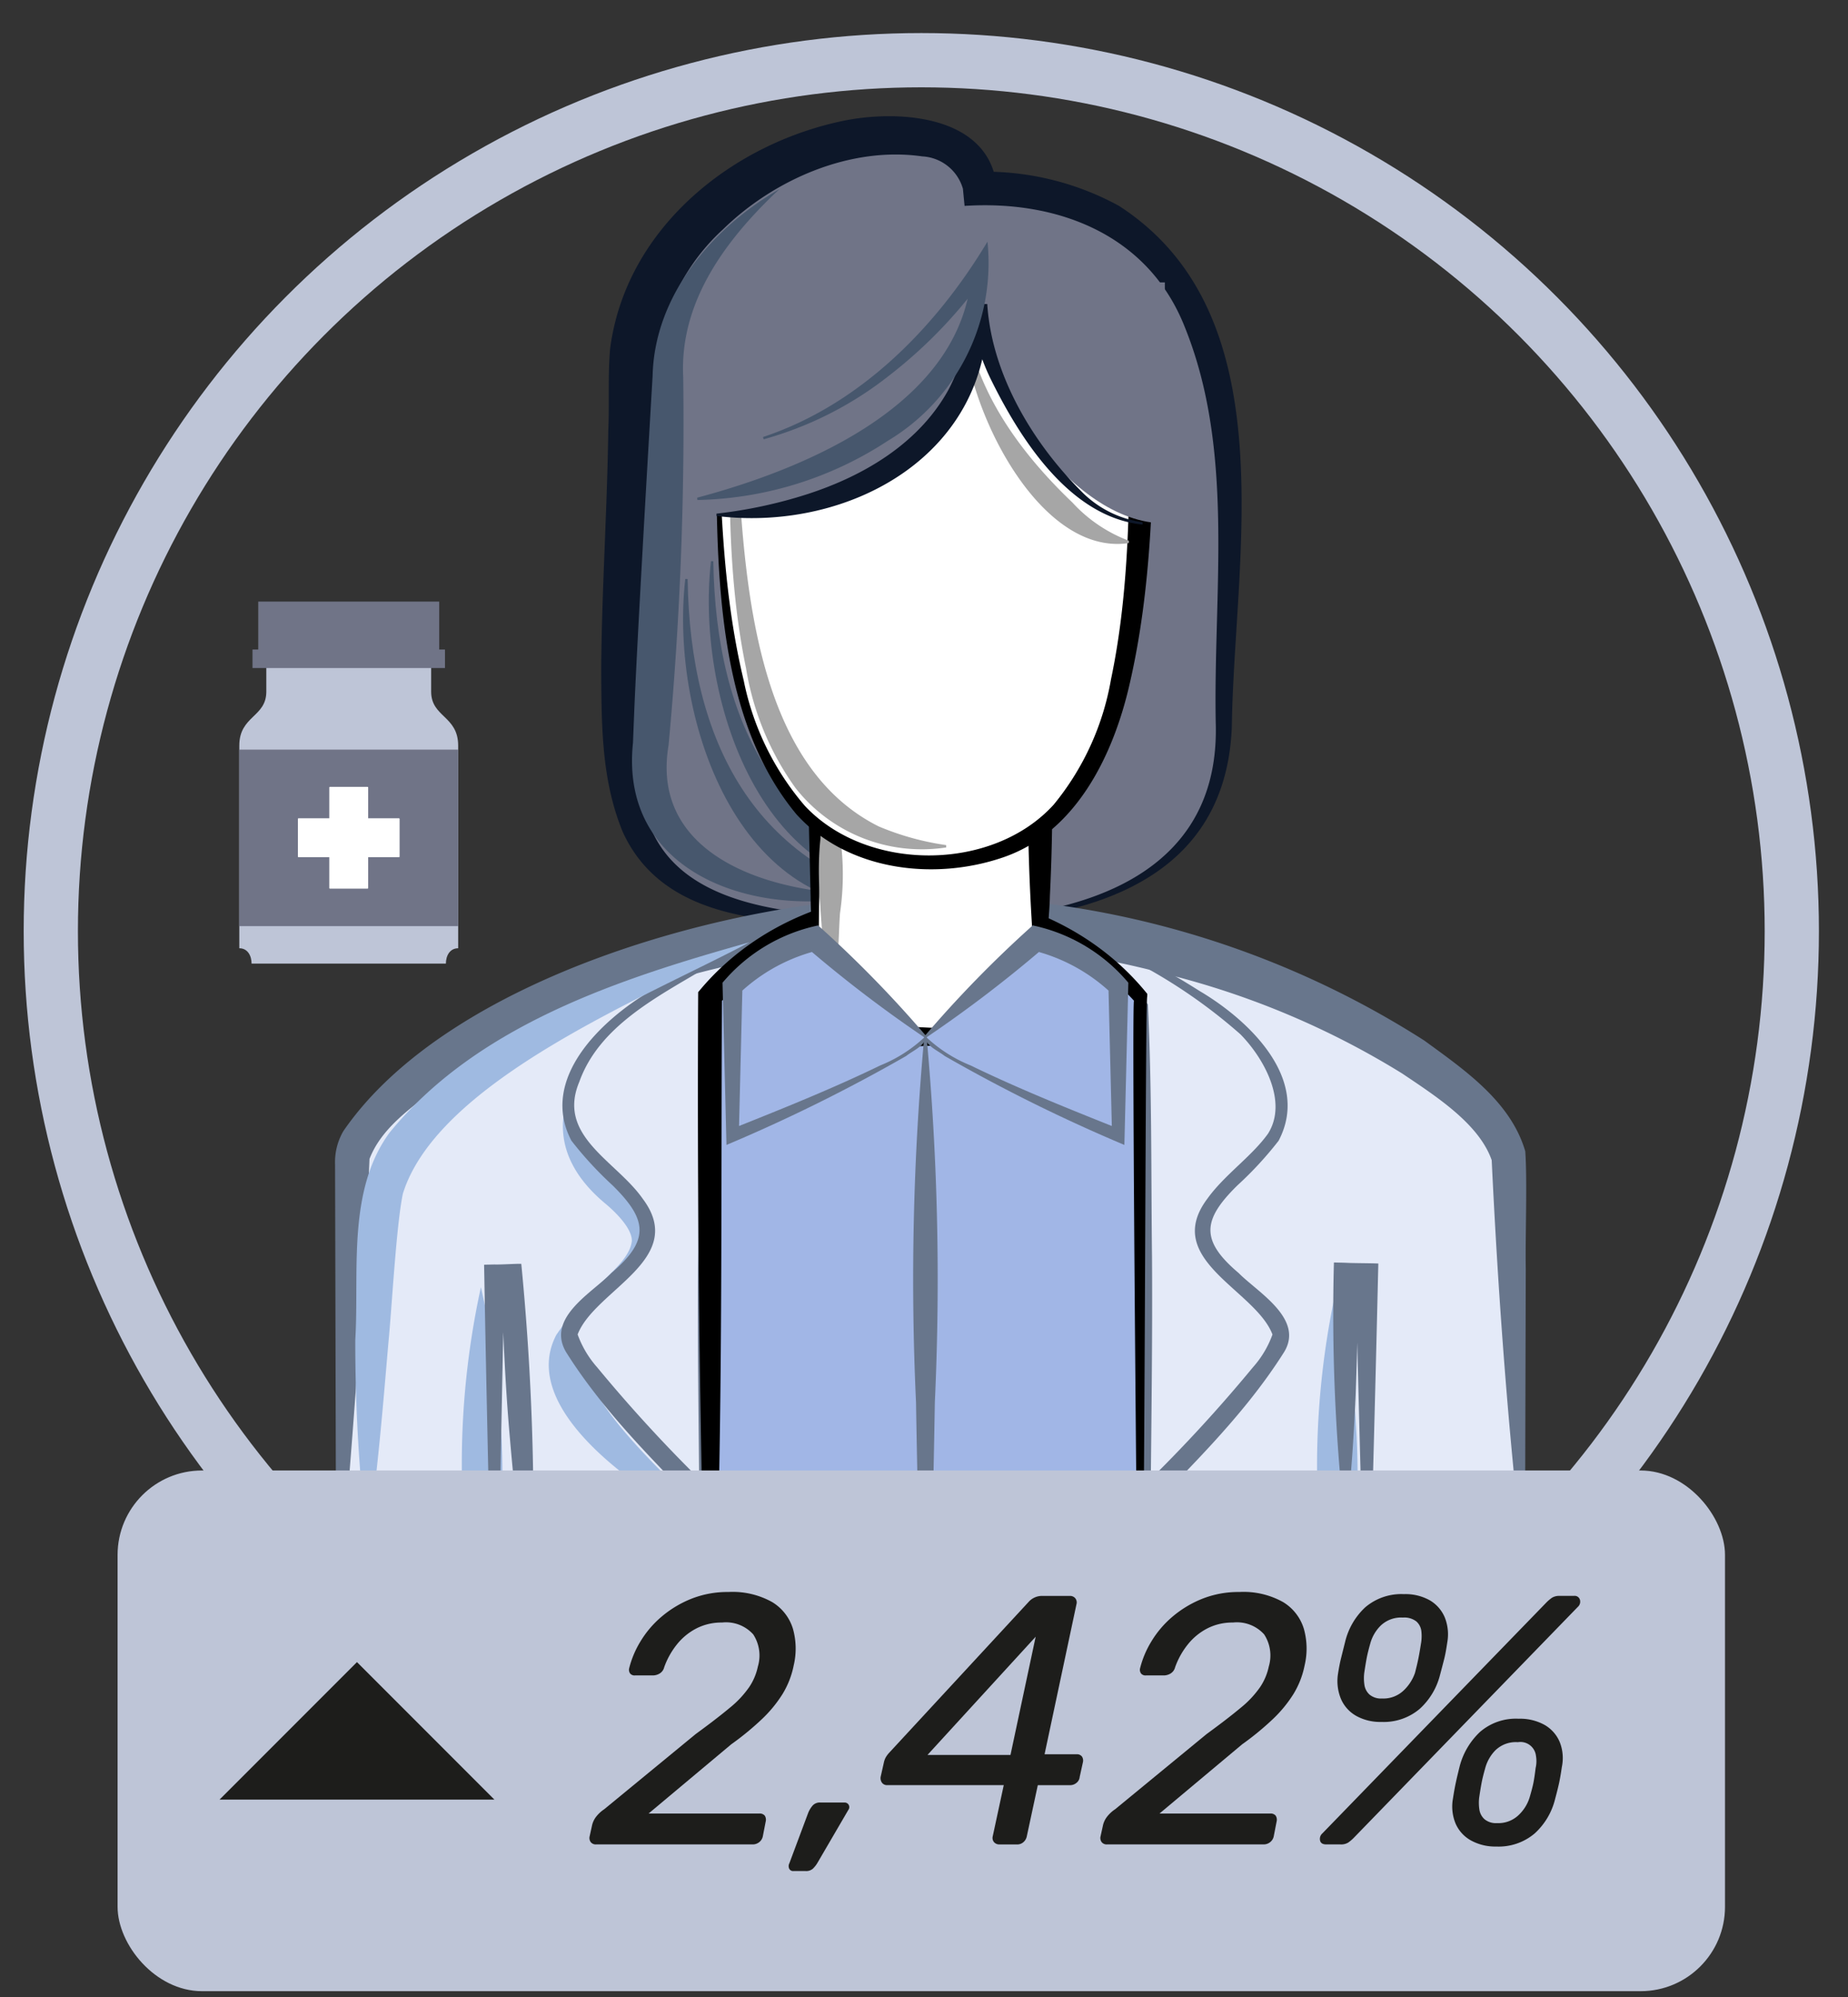 <svg xmlns="http://www.w3.org/2000/svg" width="100" height="108" viewBox="0 0 100 108"><rect x="0" y="0" width="100" height="108" fill="#333333" stroke="none"/><defs><style>.cls-1{fill:none;stroke:#bec5d7;stroke-miterlimit:10;stroke-width:2.935px;}.cls-2{fill:#707487;}.cls-3{fill:#0d1729;}.cls-4{fill:#47576d;}.cls-5{fill:#e4eaf8;}.cls-6{fill:#9fbae1;}.cls-7{fill:#68768c;}.cls-8{fill:#a1b6e6;}.cls-9{fill:#fff;}.cls-10{fill:#a6a6a6;}.cls-11{fill:#bec5d7;}.cls-12{fill:#1d1d1b;}</style></defs><g id="farmaceuticos"><circle class="cls-1" cx="49.854" cy="50.36" r="47.105"/><path class="cls-2" d="M49.786,49.864c9.242,0,16.455-2.087,16.455-11.238s3.48-28.418-13.216-28.418c0,0,0-2.89-4.604-2.89-7.224,0-14.149,6.268-14.149,12.445C34.272,43.921,28.675,49.864,49.786,49.864Z"/><path class="cls-3" d="M49.786,49.736c7.173.184,16.156-1.554,16.005-10.456-.162-7.162,1.068-14.815-1.683-21.602-1.966-4.973-6.84-6.868-11.912-6.543l-.09-.927a2.422,2.422,0,0,0-2.205-1.751c-3.879-.554-8.011,1.241-10.785,3.955a11.079,11.079,0,0,0-3.504,6.685c-.056,1.256-0,2.881-.062,4.214-.104,4.308-.424,8.661-.765,12.926-.155,2.813-.475,5.702.302,8.215,1.926,5.42,9.91,5.009,14.699,5.285Zm0,.255c-5.342-.193-13.41.867-16.087-4.999-1.175-2.844-1.147-5.873-1.166-8.843.034-4.342.325-8.585.383-12.895.066-1.377-.029-2.961.1-4.399C33.86,12.373,39.562,7.796,45.614,6.538c2.989-.623,8.005-.335,8.332,3.669l-.92-.92a15.097,15.097,0,0,1,7.52,1.844C69.671,17.022,66.779,30.135,66.657,39.316c-.37,9.226-9.382,10.715-16.871,10.675Z"/><path class="cls-4" d="M47.106,48.342c-5.824,1.439-13.616-.88-12.854-8.166l.061-1.526c.155-3.885.764-14.298,1.001-18.308.095-4.381,3.248-8.033,6.857-10.109C39.287,12.937,36.764,16.31,36.97,20.389a187.91,187.91,0,0,1-.792,19.916c-1.046,6.184,5.94,8.129,10.928,8.038Z"/><path class="cls-4" d="M51.005,47.96c-9.478,1.376-13.408-9.921-12.532-17.613l.127.004c.131,8.765,3.564,15.574,12.405,17.608Z"/><path class="cls-4" d="M49.614,48.923c-9.478,1.376-13.408-9.921-12.532-17.612l.127.004c.131,8.764,3.564,15.574,12.405,17.608Z"/><path class="cls-5" d="M82.398,83.05V62.711c0-4.316-14.501-13.99-32.042-13.99s-32.042,9.674-32.042,13.99V83.05S33.996,95.585,50.156,95.585,82.398,83.05,82.398,83.05Z"/><path class="cls-6" d="M39.268,83.05c-3.263-1.442-11.489-6.426-9.166-10.853a15.82,15.82,0,0,1,1.986-2.388c.741-.789,1.997-1.712,2.103-2.694.017-.678-.878-1.571-1.505-2.082-3.193-2.711-2.723-5.831-.041-8.663-5.398,8.229,4.617,7.078,2.957,12.029-.829,1.883-2.535,3.058-3.581,4.726-1.56,2.127,5.685,8.106,7.247,9.925Z"/><path class="cls-5" d="M50.355,48.721c-7.765,0-14.744,4.754-16.755,6.302-2.087,1.605-3.211,4.013-2.729,5.779s4.174,3.692,4.174,5.779-4.255,4.013-4.255,5.619S38.425,81.351,38.425,81.351V55.825s2.87-5.211,11.931-5.211"/><path class="cls-7" d="M50.355,48.784A26.523,26.523,0,0,0,38.199,52.34c-2.615,1.566-5.774,3.143-6.854,6.174-1.228,2.933,2,4.267,3.43,6.31,2.475,3.283-2.59,4.929-3.518,7.345a5.494,5.494,0,0,0,1.055,1.775,80.142,80.142,0,0,0,6.517,6.997l-.98.409c-.042-4.254-.103-8.509-.078-12.763.053-4.322-.004-8.714.218-13.002,2.735-3.951,7.811-5.228,12.366-5.035l0,.127a16.523,16.523,0,0,0-9.351,3.051,9.082,9.082,0,0,0-2.145,2.336l.062-.239q.278,13.458.065,26.92c-2.922-3.083-6.088-6.01-8.361-9.632-1.083-1.861,1.451-3.216,2.458-4.267,2.099-1.786,1.945-2.891.057-4.748a19.494,19.494,0,0,1-2.22-2.41c-1.764-3.353,1.647-6.542,4.283-8.098,4.332-2.7,10.185-5.278,15.152-4.807Z"/><path class="cls-5" d="M49.755,48.721c7.765,0,14.744,4.754,16.755,6.302,2.087,1.605,3.211,4.013,2.729,5.779s-4.174,3.692-4.174,5.779,4.255,4.013,4.255,5.619S61.686,81.351,61.686,81.351V54.56s-2.87-5.211-11.931-5.211"/><path class="cls-7" d="M49.755,48.657c5.407-.01,10.634,2.066,15.154,4.935,2.637,1.553,6.047,4.751,4.279,8.101a19.42,19.42,0,0,1-2.222,2.408c-1.891,1.853-2.037,2.974.061,4.746,1.01,1.029,3.562,2.465,2.461,4.272-2.281,3.616-5.442,6.546-8.365,9.627q-.205-14.094.073-28.187l.061.236a8.914,8.914,0,0,0-2.146-2.34,16.509,16.509,0,0,0-9.356-3.044V49.285c4.556-.188,9.618,1.095,12.36,5.039.219,4.498.171,9.1.223,13.632.029,4.465-.035,8.93-.077,13.395l-.98-.409A79.835,79.835,0,0,0,67.8,73.944a5.425,5.425,0,0,0,1.057-1.772c-.915-2.419-6.004-4.039-3.524-7.344.937-1.304,2.389-2.273,3.281-3.516,1.085-1.711-.197-4.053-1.486-5.371a28.82,28.82,0,0,0-17.373-7.156l-0-.127Z"/><path class="cls-8" d="M38.425,93.446V60.116a15.518,15.518,0,0,0,11.631,4.874A15.518,15.518,0,0,0,61.686,60.116V93.446C57.19,94.885,42.183,94.685,38.425,93.446Z"/><path class="cls-7" d="M82.27,83.05c-.739-6.711-1.228-13.558-1.55-20.303-.685-1.98-3.051-3.483-4.849-4.694a44.845,44.845,0,0,0-12.631-5.34,49.52,49.52,0,0,0-27.231.409A42.276,42.276,0,0,0,23.605,58.868c-1.416,1.069-2.988,2.181-3.61,3.809-.26,6.073-.706,12.274-1.193,18.349l-.362,3.609h-.255l-.036-14.438-.018-7.219a3.329,3.329,0,0,1,.453-1.813c5.742-8.344,21.235-12.582,30.974-12.691a49.609,49.609,0,0,1,27.515,7.8c2.158,1.576,4.676,3.289,5.463,5.989.115,1.657-.005,4.66.027,6.348l-.039,14.438Z"/><path class="cls-6" d="M26.023,69.615a44.751,44.751,0,0,1,.128,19.692,44.744,44.744,0,0,1-.128-19.692Z"/><path class="cls-6" d="M72.303,69.731a44.751,44.751,0,0,1,.128,19.692A44.743,44.743,0,0,1,72.303,69.731Z"/><path class="cls-6" d="M40.558,50.959C35.051,53.893,23.717,58.406,21.801,64.554c-.356,1.682-.601,6.199-.776,7.984-.314,3.622-.6,7.257-1.154,10.894A91.1,91.1,0,0,1,19.225,72.468c.22-3.678-.456-8.034,1.84-11.194C25.829,55.416,33.566,52.921,40.558,50.959Z"/><path class="cls-7" d="M73.899,89.423c-.156-5.11-.429-15.387-.544-20.497l.608.608-1.162.028.635-.635c.06,2.193.003,4.386-.08,6.578-.098,2.193-.243,4.385-.491,6.578h-.127A103.112,103.112,0,0,1,72.182,68.276l.618.015c.403.027,1.393.021,1.785.043l-.015.593c-.116,5.107-.388,15.391-.544,20.497l-.127,0Z"/><path class="cls-7" d="M26.685,90.509c-.146-5.38-.387-16.203-.479-21.582l-.01-.53.554-.013c.333.014,1.134-.043,1.458-.035a138.738,138.738,0,0,1,.571,18.391l-.127.007c-.472-2.947-.795-5.908-1.052-8.877-.265-2.964-.39-5.936-.475-8.911l.565.533-.94-.022.543-.543L27.08,79.718l-.268,10.791Z"/><path class="cls-8" d="M61.686,93.446V53.889a15.609,15.609,0,0,0-23.262,0V94.394"/><path d="M61.622,93.446c-.011.08-.421-40.425-.251-39.317a15.182,15.182,0,0,0-17.463-3.567,14.263,14.263,0,0,0-4.971,3.719l.132-.391c-.077,13.393.111,27.369-.708,40.506q-.684-20.245-.582-40.506l.002-.235.131-.156c6.009-7.112,18.176-7.041,24.088.151l.082.099-.001.141c-.139.014-.089,39.802-.459,39.557Z"/><path class="cls-9" d="M50.055,50.033c7.123,0,7.977,2.521,7.977,6.554,0,0-.313-.511-7.977-.511s-7.977.511-7.977.511c0-4.033.854-6.554,7.977-6.554"/><path d="M50.055,49.969c4.932-.153,8.515.945,8.334,6.618l-.662.188c.128.155.081.076.088.098-4.516-.633-9.182-.253-13.721.018a12.674,12.674,0,0,0-1.664.248.611.611,0,0,0,.207-.206l-1.217-.345c-.038-2.075.401-4.744,2.478-5.816a10.857,10.857,0,0,1,6.156-.802v.127a27.553,27.553,0,0,0-2.978.464c-3.447.632-4.509,2.689-4.341,6.026l-1.217-.346a1.341,1.341,0,0,1,.9-.458,48.058,48.058,0,0,1,7.636-.217c2.686.14,5.472-.039,8.088.667.045.039.036-.019.193.165l-.662.188c.424-5.382-3.002-6.38-7.619-6.49l0-.128Z"/><path class="cls-9" d="M42.732,54.344a4.021,4.021,0,0,0,1.369-2.962V42.34H56.283v9.043a4.926,4.926,0,0,0,1.095,2.962"/><path d="M42.693,54.294c1.703-1.472,1.174-3.767,1.173-5.752l-.149-6.202-.009-.376.394-.009,12.182-.27.65-.014.005.669q.024,3.065-.128,6.129c-.035,1.998-.607,4.035.616,5.832l-.096.084A4.705,4.705,0,0,1,55.947,51.547c-.234-3.078-.34-6.128-.319-9.207l.655.655L44.101,42.725l.385-.385-.15,6.202c-.091,2.013.257,4.473-1.564,5.852l-.079-.1Z"/><path class="cls-10" d="M43.536,55.138a3.873,3.873,0,0,0,1.079-2.673c-.096-3.028-.773-6.344.266-9.281h.127a14.362,14.362,0,0,1,.446,6.202c-.145,2.01.08,4.597-1.839,5.852L43.536,55.138Z"/><path class="cls-9" d="M38.797,21.369c0,13.528,1.057,25.243,11.559,25.243S61.795,34.897,61.795,21.369l-8.832-4.926Z"/><path d="M38.849,21.406c.112,5.1.192,10.39,1.395,15.395a14.903,14.903,0,0,0,3.311,6.783c3.374,3.596,10.159,3.571,13.464-.069A14.576,14.576,0,0,0,60.118,36.744c1.053-5.002,1.007-10.212,1.015-15.375l.339.578c-2.939-1.65-5.881-3.297-8.793-4.997l.474.042c-4.742,1.562-9.448,2.984-14.305,4.414Zm-.104-.074c4.656-1.895,9.477-3.777,14.261-5.524,3.058,1.624,6.084,3.306,9.112,4.983l.344.19-.004.388c-.055,5.191-.137,10.45-1.328,15.608-.858,3.779-2.857,8.02-6.833,9.386-3.76,1.294-8.451.729-11.212-2.339C38.18,38.108,38.854,28.631,38.745,21.332Z"/><path class="cls-10" d="M39.704,20.525c.494,7.585.061,20.272,7.838,24.165a14.652,14.652,0,0,0,3.657,1.014v.127a8.706,8.706,0,0,1-8.155-3.219A15.31,15.31,0,0,1,40.369,36.135c-1.07-5.188-.929-10.425-.792-15.61Z"/><path class="cls-10" d="M61.086,29.37c-4.998.752-8.993-7.764-8.928-11.926l.128-0c.536,3.819,3.029,7.144,5.74,9.728a7.916,7.916,0,0,0,3.061,2.071v.127Z"/><path class="cls-2" d="M52.963,16.443c0,8.515-8.045,11.398-15.396,11.398l1.702-12.57H63.033l0,13.034C57.853,28.306,52.963,20.434,52.963,16.443Z"/><path class="cls-3" d="M61.827,28.369c-3.963-.394-6.674-4.699-8.273-7.985a11.19,11.19,0,0,1-1.051-3.941h.92c.327,8.056-7.378,12.353-14.65,11.462l0-.127a25.275,25.275,0,0,0,4.925-1.056c3.071-.996,6.025-2.752,7.612-5.618a10.311,10.311,0,0,0,1.193-4.661h.92c.238,3.756,2.405,7.433,5.039,10.076A5.751,5.751,0,0,0,61.827,28.242v.127Z"/><path class="cls-4" d="M37.725,26.916c6.045-1.608,14.521-5.172,14.857-12.37l.818.236a25.662,25.662,0,0,1-5.303,5.543,19.244,19.244,0,0,1-6.774,3.432l-.035-.123c5.242-1.734,9.36-5.919,12.146-10.564a11.207,11.207,0,0,1-5.391,10.769,19.496,19.496,0,0,1-10.304,3.202l-.014-.127Z"/><path class="cls-8" d="M50.077,56.076c-.003,1.014-10.438,5.329-10.438,5.329V53.335a9.04,9.04,0,0,1,4.462-2.567Z"/><path class="cls-7" d="M50.135,56.05c-.107.534-.714.752-1.099,1.058A88.971,88.971,0,0,1,39.311,61.92l-.013-.515-.197-8.069-.005-.187a9.241,9.241,0,0,1,5.174-3.101,62.749,62.749,0,0,1,5.864,6.003Zm-.116.052a69.884,69.884,0,0,1-6.351-4.846l.612.139a9.482,9.482,0,0,0-4.233,2.29l.129-.35-.197,8.069-.471-.315c2.732-1.091,5.476-2.184,8.125-3.469a7.671,7.671,0,0,0,2.386-1.518Z"/><path class="cls-8" d="M50.078,56.076c.003,1.014,10.438,5.329,10.438,5.329V53.335a9.04,9.04,0,0,0-4.462-2.567Z"/><path class="cls-7" d="M50.136,56.102a7.687,7.687,0,0,0,2.386,1.518c2.649,1.286,5.393,2.378,8.125,3.469l-.471.315-.197-8.069.129.35a9.483,9.483,0,0,0-4.233-2.29l.612-.139a69.864,69.864,0,0,1-6.351,4.846Zm-.116-.052a62.783,62.783,0,0,1,5.864-6.003,9.24,9.24,0,0,1,5.174,3.101l-.005.187-.197,8.069-.013.515a88.945,88.945,0,0,1-9.726-4.812c-.388-.306-.988-.522-1.099-1.058Z"/><path class="cls-7" d="M50.014,95.585c-.141-4.927-.365-14.828-.446-19.754a143.437,143.437,0,0,1,.446-19.754h.127a143.429,143.429,0,0,1,.446,19.754c-.081,4.92-.304,14.836-.446,19.754l-.127,0Z"/><g id="meds"><path class="cls-11" d="M23.331,35.87v1.533c0,1.392,1.462,1.304,1.462,2.924V51.283c-.458,0-.664.414-.664.828H13.613c0-.414-.206-.828-.664-.828V40.326c0-1.621,1.462-1.533,1.462-2.924V35.87"/><polygon class="cls-2" points="18.871 40.54 12.949 40.54 12.949 50.087 18.871 50.087 24.793 50.087 24.793 40.54 18.871 40.54"/><rect class="cls-9" x="16.12" y="44.254" width="5.503" height="2.104" rx="0.03"/><rect class="cls-9" x="16.12" y="44.254" width="5.503" height="2.104" rx="0.03" transform="translate(64.177 26.435) rotate(90)"/><polygon class="cls-2" points="18.871 36.129 24.079 36.129 24.079 35.127 23.767 35.127 23.767 32.535 18.871 32.535 13.975 32.535 13.975 35.127 13.663 35.127 13.663 36.129 18.871 36.129"/></g></g><g id="paleta"><rect class="cls-11" x="6.363" y="79.526" width="86.981" height="28.159" rx="4.564"/><path class="cls-12" d="M32.254,99.748a.341.341,0,0,1-.288-.125.378.378,0,0,1-.058-.316L32.043,98.692a1.226,1.226,0,0,1,.173-.384,1.837,1.837,0,0,1,.479-.461l4.954-4.07q1.132-.825,1.833-1.411a5.41,5.41,0,0,0,1.057-1.123,3.142,3.142,0,0,0,.471-1.114,2.09,2.09,0,0,0-.25-1.738,1.98,1.98,0,0,0-1.689-.643,2.97,2.97,0,0,0-1.383.317,3.266,3.266,0,0,0-1.056.864,4.237,4.237,0,0,0-.691,1.239.547.547,0,0,1-.259.345.729.729,0,0,1-.336.096h-.979a.31.31,0,0,1-.269-.105.344.344,0,0,1-.058-.259,5.197,5.197,0,0,1,.614-1.469,5.431,5.431,0,0,1,1.133-1.334,5.837,5.837,0,0,1,1.603-.97,5.291,5.291,0,0,1,2.026-.375,4.381,4.381,0,0,1,2.371.547,2.558,2.558,0,0,1,1.123,1.45,3.947,3.947,0,0,1,.038,1.978,4.715,4.715,0,0,1-.604,1.545,6.943,6.943,0,0,1-1.123,1.363,15.337,15.337,0,0,1-1.651,1.354l-4.474,3.744H41.086a.35.35,0,0,1,.298.115.409.409,0,0,1,.048.326l-.153.788a.534.534,0,0,1-.192.316.558.558,0,0,1-.364.125Z"/><path class="cls-12" d="M43.735,98.039a1.43,1.43,0,0,1,.24-.394.524.524,0,0,1,.413-.163h1.306a.253.253,0,0,1,.23.125.249.249,0,0,1-.02.278l-1.67,2.861a1.464,1.464,0,0,1-.25.317.545.545,0,0,1-.384.125h-.672a.231.231,0,0,1-.221-.125.328.328,0,0,1,.009-.298Z"/><path class="cls-12" d="M54.085,99.748a.367.367,0,0,1-.298-.125.357.357,0,0,1-.067-.316l.596-2.765H48.018a.339.339,0,0,1-.288-.125.429.429,0,0,1-.077-.317l.173-.768a1.042,1.042,0,0,1,.097-.278,1.473,1.473,0,0,1,.172-.24l7.565-8.179a.972.972,0,0,1,.768-.326h1.459a.369.369,0,0,1,.298.125.359.359,0,0,1,.067.317l-1.728,8.122H58.251a.337.337,0,0,1,.298.125.401.401,0,0,1,.048.317l-.173.787a.451.451,0,0,1-.173.317.533.533,0,0,1-.346.125H56.158l-.595,2.765a.555.555,0,0,1-.183.316.497.497,0,0,1-.336.125Zm-3.897-4.838h4.492L56.043,88.516Z"/><path class="cls-12" d="M59.901,99.748a.341.341,0,0,1-.288-.125.378.378,0,0,1-.058-.316l.135-.615a1.226,1.226,0,0,1,.173-.384,1.837,1.837,0,0,1,.479-.461l4.954-4.07q1.132-.825,1.833-1.411a5.41,5.41,0,0,0,1.057-1.123,3.141,3.141,0,0,0,.471-1.114,2.09,2.09,0,0,0-.25-1.738,1.98,1.98,0,0,0-1.689-.643,2.97,2.97,0,0,0-1.383.317,3.266,3.266,0,0,0-1.056.864,4.237,4.237,0,0,0-.691,1.239.547.547,0,0,1-.259.345.729.729,0,0,1-.336.096h-.979a.31.31,0,0,1-.269-.105.344.344,0,0,1-.058-.259,5.197,5.197,0,0,1,.614-1.469,5.431,5.431,0,0,1,1.133-1.334,5.837,5.837,0,0,1,1.603-.97,5.291,5.291,0,0,1,2.026-.375,4.381,4.381,0,0,1,2.371.547,2.558,2.558,0,0,1,1.123,1.45,3.947,3.947,0,0,1,.038,1.978,4.715,4.715,0,0,1-.604,1.545,6.943,6.943,0,0,1-1.123,1.363,15.337,15.337,0,0,1-1.651,1.354l-4.474,3.744h5.99a.35.35,0,0,1,.298.115.409.409,0,0,1,.048.326l-.153.788a.534.534,0,0,1-.192.316.558.558,0,0,1-.364.125Z"/><path class="cls-12" d="M71.768,99.748c-.192,0-.305-.07-.336-.211a.393.393,0,0,1,.124-.384L83.671,86.673a2.148,2.148,0,0,1,.317-.269.745.745,0,0,1,.412-.096H85.169a.294.294,0,0,1,.326.211.376.376,0,0,1-.115.384l-12.115,12.48a2.129,2.129,0,0,1-.316.269.738.738,0,0,1-.413.096Zm2.976-6.624A2.664,2.664,0,0,1,73.39,92.798a1.932,1.932,0,0,1-.825-.912,2.527,2.527,0,0,1-.164-1.354q.078-.5.164-.845.086-.345.221-.883A3.738,3.738,0,0,1,73.879,86.923a3.009,3.009,0,0,1,2.093-.71,2.682,2.682,0,0,1,1.402.336,1.944,1.944,0,0,1,.806.922,2.46,2.46,0,0,1,.135,1.354c-.052.358-.105.653-.163.883s-.132.512-.221.845a3.703,3.703,0,0,1-1.104,1.862A3.013,3.013,0,0,1,74.743,93.124Zm.038-1.267a1.588,1.588,0,0,0,1.19-.451,2.388,2.388,0,0,0,.596-.931c.089-.346.153-.618.191-.816q.059-.297.135-.777a2.339,2.339,0,0,0,.02-.663.834.834,0,0,0-.269-.528,1.061,1.061,0,0,0-.73-.211,1.594,1.594,0,0,0-1.209.442,2.16,2.16,0,0,0-.557.96q-.135.48-.192.777-.057.298-.135.816a2.4,2.4,0,0,0,.01.643.875.875,0,0,0,.278.528A.962.962,0,0,0,74.781,91.857Zm6.183,8.006a2.722,2.722,0,0,1-1.363-.327,1.919,1.919,0,0,1-.835-.912,2.406,2.406,0,0,1-.144-1.354q.076-.499.153-.854.076-.355.211-.893a3.894,3.894,0,0,1,1.104-1.862,2.968,2.968,0,0,1,2.083-.71,2.732,2.732,0,0,1,1.411.336,1.932,1.932,0,0,1,.815.922,2.354,2.354,0,0,1,.115,1.354c-.051.358-.103.653-.153.883s-.122.512-.211.845a3.703,3.703,0,0,1-1.104,1.862A3.013,3.013,0,0,1,80.964,99.863Zm.039-1.267a1.587,1.587,0,0,0,1.189-.451,2.194,2.194,0,0,0,.576-.931q.154-.519.212-.816.057-.297.115-.777a1.656,1.656,0,0,0,.019-.663.846.846,0,0,0-.979-.739,1.59,1.59,0,0,0-1.22.442,2.203,2.203,0,0,0-.547.96q-.135.48-.192.777-.057.298-.135.816a2.4,2.4,0,0,0,.01.643.874.874,0,0,0,.278.528A.963.963,0,0,0,81.003,98.596Z"/><polygon class="cls-12" points="11.881 97.324 19.317 89.888 26.753 97.324 11.881 97.324"/></g></svg>